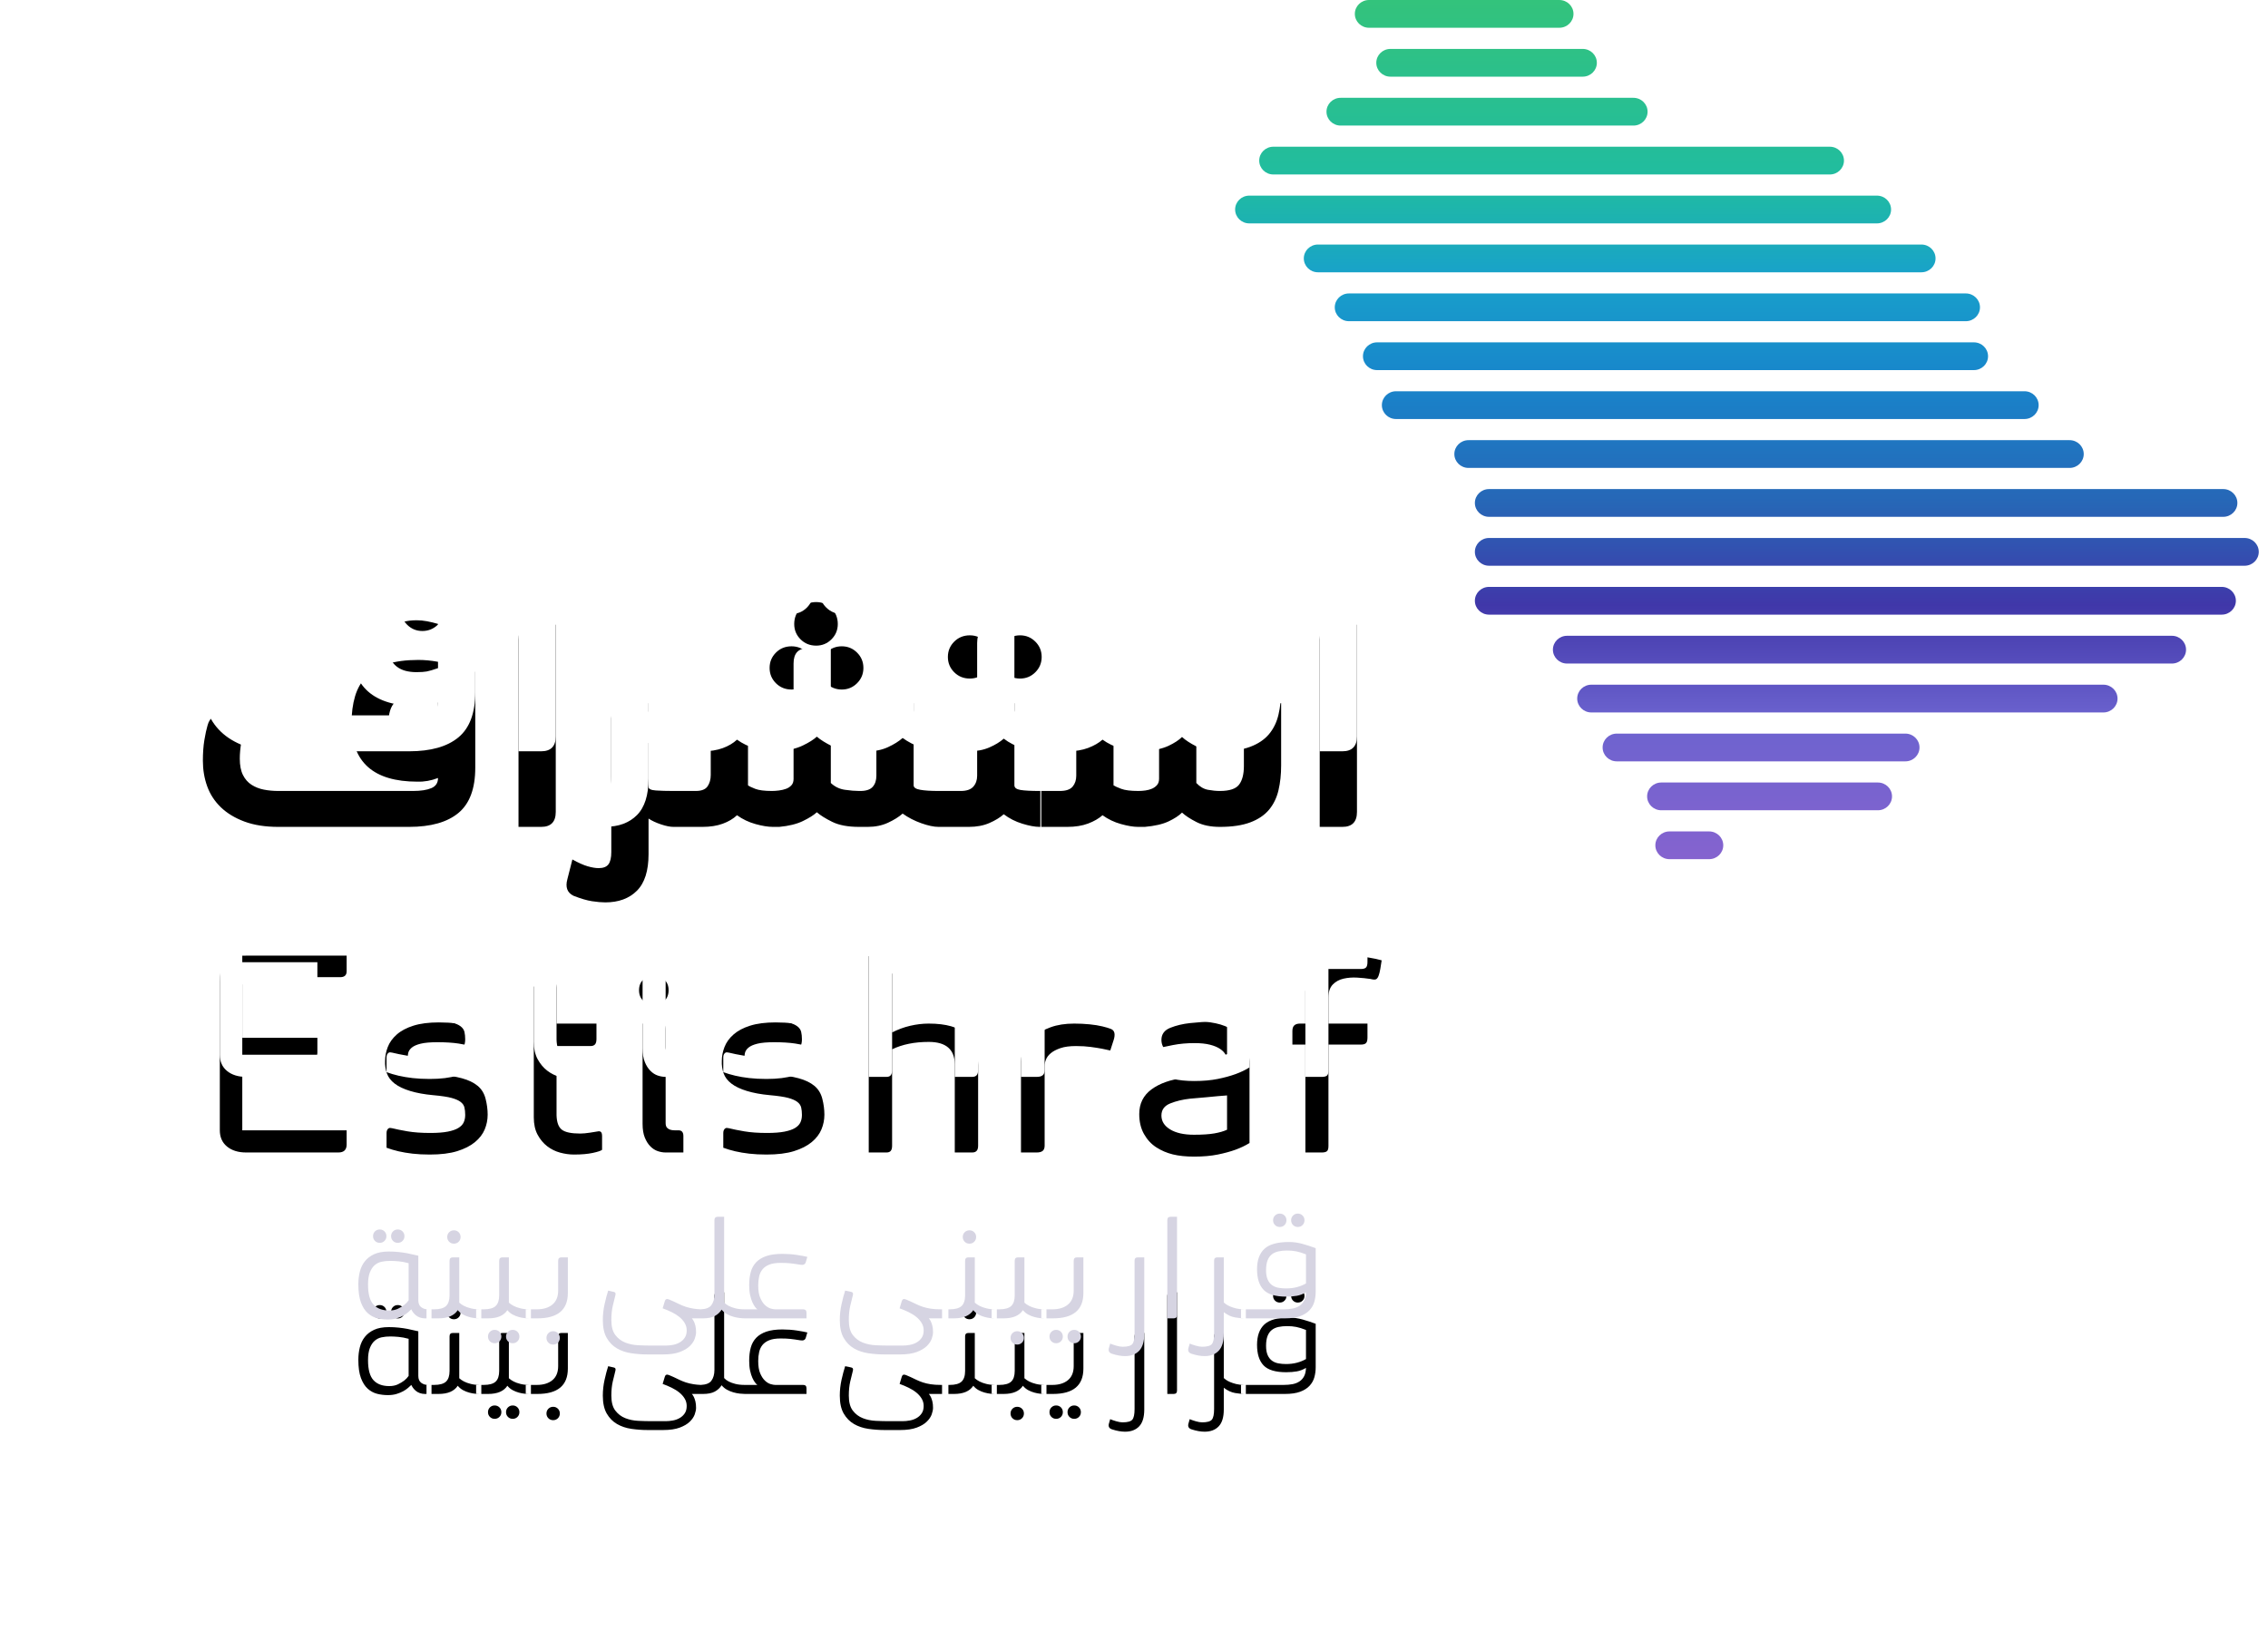 <?xml version="1.0" encoding="UTF-8"?>
<svg width="210px" height="151px" viewBox="0 0 210 151" version="1.1" xmlns="http://www.w3.org/2000/svg" xmlns:xlink="http://www.w3.org/1999/xlink">
    <!-- Generator: Sketch 52.1 (67048) - http://www.bohemiancoding.com/sketch -->
    <title>Group 2</title>
    <desc>Created with Sketch.</desc>
    <defs>
        <path d="M107.645,68.184 C107.645,69.108 107.193,69.57 106.29,69.57 L104.196,69.57 L104.196,52.232 C104.196,51.308 104.648,50.846 105.551,50.846 L107.645,50.846 L107.645,68.184 Z M94.957,69.57 C94.095,69.57 93.371,69.421 92.786,69.123 C92.201,68.826 91.755,68.533 91.447,68.246 C91.159,68.533 90.743,68.805 90.199,69.062 C89.655,69.319 88.921,69.488 87.998,69.57 L87.382,69.57 C86.95,69.57 86.422,69.483 85.796,69.308 C85.169,69.134 84.6,68.862 84.086,68.492 C83.737,68.8 83.291,69.057 82.747,69.262 C82.203,69.467 81.561,69.57 80.822,69.57 L78.328,69.57 L78.328,66.244 L80.145,66.244 C80.699,66.244 81.089,66.111 81.315,65.844 C81.541,65.577 81.654,65.238 81.654,64.828 L81.654,61.44 C81.654,60.496 82.095,60.023 82.978,60.023 L85.103,60.023 L85.103,65.721 C85.226,65.803 85.462,65.91 85.811,66.044 C86.16,66.177 86.694,66.244 87.412,66.244 C87.618,66.244 87.833,66.229 88.059,66.198 C88.285,66.167 88.49,66.111 88.675,66.029 C88.86,65.946 89.014,65.833 89.137,65.69 C89.26,65.546 89.322,65.351 89.322,65.105 L89.322,61.44 C89.322,60.496 89.773,60.023 90.677,60.023 L92.771,60.023 L92.771,65.505 C93.099,65.854 93.459,66.064 93.849,66.136 C94.239,66.208 94.608,66.244 94.957,66.244 C95.84,66.244 96.43,66.049 96.728,65.659 C97.026,65.269 97.175,64.694 97.175,63.934 L97.175,59.531 C97.175,58.586 97.626,58.114 98.53,58.114 L100.624,58.114 L100.624,63.873 C100.624,64.715 100.542,65.484 100.377,66.183 C100.213,66.881 99.92,67.481 99.5,67.984 C99.079,68.487 98.499,68.877 97.76,69.154 C97.021,69.431 96.086,69.57 94.957,69.57 Z M72.477,59.531 C72.477,58.586 72.928,58.114 73.832,58.114 L75.926,58.114 L75.926,65.721 C75.926,65.946 76.116,66.09 76.495,66.152 C76.875,66.213 77.465,66.244 78.266,66.244 L78.416,66.244 L78.416,69.57 L78.266,69.57 C77.835,69.57 77.301,69.472 76.665,69.277 C76.028,69.082 75.453,68.79 74.94,68.4 C74.591,68.708 74.145,68.98 73.601,69.216 C73.057,69.452 72.425,69.57 71.707,69.57 L69.028,69.57 L69.028,66.244 L70.968,66.244 C71.501,66.244 71.886,66.111 72.122,65.844 C72.359,65.577 72.477,65.238 72.477,64.828 L72.477,59.531 Z M69.767,53.834 C69.767,53.279 69.962,52.807 70.352,52.417 C70.742,52.027 71.224,51.832 71.799,51.832 C72.353,51.832 72.826,52.027 73.216,52.417 C73.606,52.807 73.801,53.279 73.801,53.834 C73.801,54.388 73.606,54.86 73.216,55.25 C72.826,55.64 72.353,55.835 71.799,55.835 C71.224,55.835 70.742,55.64 70.352,55.25 C69.962,54.86 69.767,54.388 69.767,53.834 Z M74.417,53.834 C74.417,53.279 74.617,52.807 75.017,52.417 C75.418,52.027 75.895,51.832 76.449,51.832 C77.004,51.832 77.476,52.027 77.866,52.417 C78.256,52.807 78.451,53.279 78.451,53.834 C78.451,54.388 78.256,54.86 77.866,55.25 C77.476,55.64 77.004,55.835 76.449,55.835 C75.895,55.835 75.418,55.64 75.017,55.25 C74.617,54.86 74.417,54.388 74.417,53.834 Z M55.539,50.785 C55.539,50.21 55.734,49.727 56.124,49.337 C56.514,48.947 56.997,48.752 57.572,48.752 C58.126,48.752 58.598,48.947 58.988,49.337 C59.378,49.727 59.573,50.21 59.573,50.785 C59.573,51.339 59.378,51.811 58.988,52.201 C58.598,52.591 58.126,52.786 57.572,52.786 C56.997,52.786 56.514,52.591 56.124,52.201 C55.734,51.811 55.539,51.339 55.539,50.785 Z M53.26,54.85 C53.26,54.295 53.455,53.823 53.845,53.433 C54.235,53.043 54.718,52.848 55.293,52.848 C55.847,52.848 56.319,53.043 56.709,53.433 C57.099,53.823 57.294,54.295 57.294,54.85 C57.294,55.404 57.099,55.876 56.709,56.266 C56.319,56.656 55.847,56.851 55.293,56.851 C54.718,56.851 54.235,56.656 53.845,56.266 C53.455,55.876 53.26,55.404 53.26,54.85 Z M57.91,54.85 C57.91,54.295 58.111,53.823 58.511,53.433 C58.911,53.043 59.389,52.848 59.943,52.848 C60.497,52.848 60.969,53.043 61.359,53.433 C61.75,53.823 61.945,54.295 61.945,54.85 C61.945,55.404 61.75,55.876 61.359,56.266 C60.969,56.656 60.497,56.851 59.943,56.851 C59.389,56.851 58.911,56.656 58.511,56.266 C58.111,55.876 57.91,55.404 57.91,54.85 Z M61.544,69.57 C60.518,69.57 59.691,69.416 59.065,69.108 C58.439,68.8 57.962,68.502 57.633,68.215 C57.346,68.482 56.915,68.754 56.34,69.031 C55.765,69.308 55.036,69.488 54.153,69.57 L53.568,69.57 C53.117,69.57 52.578,69.483 51.951,69.308 C51.325,69.134 50.756,68.862 50.242,68.492 C49.893,68.821 49.452,69.082 48.918,69.277 C48.384,69.472 47.758,69.57 47.04,69.57 L44.576,69.57 L44.576,66.244 L46.424,66.244 C46.957,66.244 47.322,66.1 47.517,65.813 C47.712,65.526 47.809,65.177 47.809,64.766 L47.809,61.44 C47.809,60.496 48.261,60.023 49.164,60.023 L51.259,60.023 L51.259,65.721 C51.361,65.803 51.582,65.91 51.921,66.044 C52.259,66.177 52.778,66.244 53.476,66.244 C53.681,66.244 53.902,66.229 54.138,66.198 C54.374,66.167 54.59,66.116 54.785,66.044 C54.98,65.972 55.144,65.864 55.277,65.721 C55.411,65.577 55.478,65.382 55.478,65.135 L55.478,61.44 C55.478,60.496 55.919,60.023 56.802,60.023 L58.927,60.023 L58.927,65.505 C59.296,65.854 59.732,66.064 60.235,66.136 C60.738,66.208 61.175,66.244 61.544,66.244 L61.667,66.244 C62.201,66.244 62.581,66.116 62.807,65.859 C63.033,65.603 63.146,65.259 63.146,64.828 L63.146,59.531 C63.146,58.586 63.597,58.114 64.501,58.114 L66.595,58.114 L66.595,65.721 C66.595,65.926 66.8,66.064 67.211,66.136 C67.621,66.208 68.186,66.244 68.904,66.244 L69.028,66.244 L69.028,69.57 L68.904,69.57 C68.473,69.57 67.939,69.457 67.303,69.231 C66.667,69.005 66.092,68.708 65.578,68.338 C65.229,68.646 64.778,68.928 64.223,69.185 C63.669,69.442 63.043,69.57 62.345,69.57 L61.544,69.57 Z M38.602,59.531 C38.602,58.586 39.053,58.114 39.957,58.114 L42.051,58.114 L42.051,65.875 C42.051,66.059 42.277,66.167 42.728,66.198 C43.18,66.229 43.724,66.244 44.36,66.244 L44.576,66.244 L44.576,69.57 L44.36,69.57 C44.052,69.57 43.667,69.493 43.206,69.339 C42.744,69.185 42.359,69.005 42.051,68.8 L42.051,72.095 C42.051,73.635 41.691,74.764 40.973,75.483 C40.254,76.201 39.279,76.561 38.047,76.561 C37.698,76.561 37.288,76.525 36.815,76.453 C36.343,76.381 35.768,76.212 35.091,75.945 C34.516,75.657 34.331,75.144 34.537,74.405 L34.999,72.588 C35.553,72.896 36.025,73.106 36.415,73.219 C36.805,73.332 37.144,73.389 37.431,73.389 C37.863,73.389 38.165,73.271 38.34,73.034 C38.514,72.798 38.602,72.424 38.602,71.91 L38.602,59.531 Z M33.459,68.184 C33.459,69.108 33.007,69.57 32.104,69.57 L30.01,69.57 L30.01,52.232 C30.01,51.308 30.461,50.846 31.365,50.846 L33.459,50.846 L33.459,68.184 Z M22.557,65.043 C21.921,65.289 21.284,65.402 20.648,65.382 C16.583,65.382 14.55,63.575 14.55,59.962 C14.55,59.038 14.658,58.212 14.874,57.483 C15.089,56.754 15.443,56.138 15.936,55.635 C16.429,55.132 17.065,54.752 17.845,54.496 C18.626,54.239 19.591,54.111 20.74,54.111 C21.315,54.111 21.916,54.167 22.542,54.28 C23.168,54.393 23.758,54.526 24.313,54.68 C24.867,54.834 25.431,55.014 26.006,55.219 L26.006,64.088 C26.006,66.018 25.488,67.414 24.451,68.277 C23.414,69.139 21.89,69.57 19.878,69.57 L7.775,69.57 C6.564,69.57 5.517,69.406 4.634,69.077 C3.751,68.749 3.023,68.307 2.448,67.753 C1.873,67.199 1.452,66.552 1.185,65.813 C0.918,65.074 0.785,64.283 0.785,63.442 C0.785,62.723 0.831,62.087 0.923,61.532 C1.016,60.978 1.113,60.526 1.216,60.177 C1.319,59.787 1.493,59.531 1.739,59.408 C1.986,59.284 2.304,59.274 2.694,59.377 L4.696,60.023 C4.552,60.619 4.434,61.189 4.342,61.733 C4.249,62.277 4.203,62.785 4.203,63.257 C4.203,63.873 4.301,64.376 4.496,64.766 C4.691,65.156 4.958,65.459 5.296,65.674 C5.635,65.89 6.015,66.039 6.436,66.121 C6.857,66.203 7.303,66.244 7.775,66.244 L20.248,66.244 C20.966,66.244 21.531,66.157 21.941,65.982 C22.352,65.808 22.557,65.495 22.557,65.043 Z M20.555,62.241 C20.966,62.241 21.284,62.22 21.51,62.179 C21.736,62.138 22.085,62.035 22.557,61.871 L22.557,57.775 C22.208,57.673 21.869,57.591 21.541,57.529 C21.212,57.467 20.894,57.437 20.586,57.437 C19.621,57.437 18.944,57.637 18.554,58.037 C18.164,58.437 17.969,59.079 17.969,59.962 C17.969,60.372 18.035,60.721 18.169,61.009 C18.302,61.296 18.487,61.532 18.723,61.717 C18.959,61.902 19.231,62.035 19.539,62.118 C19.847,62.2 20.186,62.241 20.555,62.241 Z M19.108,49.399 C19.108,48.845 19.303,48.372 19.693,47.982 C20.083,47.592 20.555,47.397 21.11,47.397 C21.664,47.397 22.141,47.592 22.542,47.982 C22.942,48.372 23.142,48.845 23.142,49.399 C23.142,49.974 22.942,50.456 22.542,50.846 C22.141,51.236 21.664,51.431 21.11,51.431 C20.555,51.431 20.083,51.236 19.693,50.846 C19.303,50.456 19.108,49.974 19.108,49.399 Z" id="path-1"></path>
        <filter x="-31.3%" y="-90.9%" width="162.7%" height="329.7%" filterUnits="objectBoundingBox" id="filter-2">
            <feOffset dx="0" dy="7" in="SourceAlpha" result="shadowOffsetOuter1"></feOffset>
            <feGaussianBlur stdDeviation="10" in="shadowOffsetOuter1" result="shadowBlurOuter1"></feGaussianBlur>
            <feColorMatrix values="0 0 0 0 0   0 0 0 0 0   0 0 0 0 0  0 0 0 0.298 0" type="matrix" in="shadowBlurOuter1"></feColorMatrix>
        </filter>
        <path d="M99.878,112.999 C99.878,112.824 99.937,112.677 100.056,112.558 C100.174,112.44 100.321,112.38 100.497,112.38 C100.672,112.38 100.819,112.44 100.938,112.558 C101.056,112.677 101.115,112.824 101.115,112.999 C101.115,113.174 101.056,113.321 100.938,113.44 C100.819,113.559 100.672,113.618 100.497,113.618 C100.321,113.618 100.174,113.559 100.056,113.44 C99.937,113.321 99.878,113.174 99.878,112.999 Z M101.549,112.999 C101.549,112.824 101.608,112.677 101.727,112.558 C101.845,112.44 101.992,112.38 102.167,112.38 C102.343,112.38 102.49,112.44 102.608,112.558 C102.727,112.677 102.786,112.824 102.786,112.999 C102.786,113.174 102.727,113.321 102.608,113.44 C102.49,113.559 102.343,113.618 102.167,113.618 C101.992,113.618 101.845,113.559 101.727,113.44 C101.608,113.321 101.549,113.174 101.549,112.999 Z M102.925,119.667 C102.647,119.832 102.363,119.94 102.075,119.992 C101.786,120.043 101.456,120.069 101.085,120.069 C100.094,120.069 99.398,119.857 98.996,119.435 C98.594,119.012 98.393,118.378 98.393,117.532 C98.393,116.696 98.62,116.067 99.073,115.644 C99.527,115.222 100.29,115.01 101.363,115.01 C101.776,115.01 102.193,115.07 102.616,115.188 C103.039,115.307 103.441,115.438 103.823,115.583 L103.823,119.605 C103.823,119.935 103.781,120.247 103.699,120.541 C103.616,120.835 103.467,121.098 103.25,121.33 C103.034,121.562 102.742,121.745 102.376,121.879 C102.01,122.013 101.543,122.08 100.976,122.08 L96.908,122.08 L96.908,121.245 L100.853,121.245 C101.152,121.245 101.425,121.221 101.672,121.175 C101.92,121.129 102.137,121.044 102.322,120.92 C102.508,120.796 102.652,120.634 102.755,120.432 C102.858,120.231 102.915,119.976 102.925,119.667 Z M101.069,119.311 C101.44,119.311 101.781,119.27 102.09,119.187 C102.4,119.105 102.678,118.991 102.925,118.847 L102.925,116.155 C102.585,116.021 102.286,115.928 102.028,115.877 C101.77,115.825 101.487,115.799 101.177,115.799 C100.889,115.799 100.623,115.825 100.381,115.877 C100.138,115.928 99.932,116.021 99.762,116.155 C99.592,116.289 99.46,116.475 99.367,116.712 C99.275,116.949 99.228,117.253 99.228,117.625 C99.228,117.975 99.277,118.261 99.375,118.483 C99.473,118.705 99.607,118.878 99.777,119.001 C99.948,119.125 100.146,119.208 100.373,119.249 C100.6,119.29 100.832,119.311 101.069,119.311 Z M94.417,116.727 C94.417,116.531 94.52,116.433 94.726,116.433 L95.314,116.433 L95.314,120.61 C95.345,120.641 95.41,120.693 95.508,120.765 C95.606,120.837 95.732,120.907 95.887,120.974 C96.041,121.041 96.23,121.103 96.451,121.16 C96.673,121.216 96.928,121.245 97.217,121.245 L97.356,121.245 L97.356,122.08 L97.217,122.08 C97,122.08 96.717,122.052 96.366,121.995 C96.016,121.938 95.665,121.776 95.314,121.508 L95.314,123.519 C95.314,124.23 95.157,124.751 94.842,125.081 C94.528,125.411 94.092,125.576 93.535,125.576 C93.174,125.576 92.772,125.504 92.329,125.36 C92.071,125.277 91.973,125.107 92.035,124.849 L92.158,124.416 C92.303,124.478 92.488,124.542 92.715,124.609 C92.942,124.676 93.138,124.71 93.303,124.71 C93.767,124.71 94.069,124.627 94.208,124.462 C94.347,124.297 94.417,123.967 94.417,123.472 L94.417,116.727 Z M90.983,121.771 C90.983,121.977 90.88,122.08 90.673,122.08 L90.085,122.08 L90.085,112.984 C90.085,112.777 90.189,112.674 90.395,112.674 L90.983,112.674 L90.983,121.771 Z M87.053,116.727 C87.053,116.531 87.156,116.433 87.363,116.433 L87.951,116.433 L87.951,123.519 C87.951,124.23 87.793,124.751 87.479,125.081 C87.164,125.411 86.728,125.576 86.171,125.576 C85.811,125.576 85.408,125.504 84.965,125.36 C84.707,125.277 84.609,125.107 84.671,124.849 L84.795,124.416 C84.939,124.478 85.125,124.542 85.352,124.609 C85.578,124.676 85.774,124.71 85.939,124.71 C86.404,124.71 86.705,124.627 86.844,124.462 C86.984,124.297 87.053,123.967 87.053,123.472 L87.053,116.727 Z M79.174,123.766 C79.174,123.591 79.233,123.444 79.352,123.325 C79.47,123.207 79.617,123.147 79.793,123.147 C79.968,123.147 80.115,123.207 80.234,123.325 C80.352,123.444 80.411,123.591 80.411,123.766 C80.411,123.942 80.352,124.089 80.234,124.207 C80.115,124.326 79.968,124.385 79.793,124.385 C79.617,124.385 79.47,124.326 79.352,124.207 C79.233,124.089 79.174,123.942 79.174,123.766 Z M80.845,123.766 C80.845,123.591 80.904,123.444 81.023,123.325 C81.141,123.207 81.288,123.147 81.463,123.147 C81.639,123.147 81.786,123.207 81.904,123.325 C82.023,123.444 82.082,123.591 82.082,123.766 C82.082,123.942 82.023,124.089 81.904,124.207 C81.786,124.326 81.639,124.385 81.463,124.385 C81.288,124.385 81.141,124.326 81.023,124.207 C80.904,124.089 80.845,123.942 80.845,123.766 Z M81.417,116.743 C81.417,116.537 81.52,116.433 81.726,116.433 L82.314,116.433 L82.314,119.729 C82.314,121.296 81.376,122.08 79.499,122.08 L78.416,122.08 L78.416,121.245 L79.437,121.245 C80.045,121.245 80.527,121.098 80.883,120.804 C81.239,120.51 81.417,120.074 81.417,119.497 L81.417,116.743 Z M75.956,116.743 C75.956,116.537 76.059,116.433 76.266,116.433 L76.853,116.433 L76.853,120.626 C76.977,120.739 77.124,120.84 77.294,120.927 C77.464,121.015 77.673,121.09 77.921,121.152 C78.168,121.214 78.436,121.245 78.725,121.245 L78.895,121.245 L78.895,122.08 L78.725,122.08 C78.601,122.08 78.46,122.072 78.3,122.057 C78.14,122.041 77.965,122.008 77.774,121.956 C77.583,121.905 77.395,121.83 77.209,121.732 C77.024,121.634 76.859,121.497 76.714,121.322 C76.384,121.827 75.791,122.08 74.935,122.08 L73.821,122.08 L73.821,121.245 L74.517,121.245 C75.043,121.245 75.415,121.141 75.631,120.935 C75.848,120.729 75.956,120.399 75.956,119.945 L75.956,116.743 Z M75.569,123.89 C75.569,123.715 75.629,123.568 75.747,123.449 C75.866,123.331 76.013,123.271 76.188,123.271 C76.363,123.271 76.51,123.331 76.629,123.449 C76.748,123.568 76.807,123.715 76.807,123.89 C76.807,124.065 76.748,124.212 76.629,124.331 C76.51,124.449 76.363,124.509 76.188,124.509 C76.013,124.509 75.866,124.449 75.747,124.331 C75.629,124.212 75.569,124.065 75.569,123.89 Z M71.362,116.743 C71.362,116.537 71.465,116.433 71.671,116.433 L72.259,116.433 L72.259,120.626 C72.383,120.739 72.53,120.84 72.7,120.927 C72.87,121.015 73.079,121.09 73.326,121.152 C73.574,121.214 73.842,121.245 74.131,121.245 L74.301,121.245 L74.301,122.08 L74.131,122.08 C74.007,122.08 73.865,122.072 73.705,122.057 C73.545,122.041 73.37,122.008 73.179,121.956 C72.988,121.905 72.8,121.83 72.615,121.732 C72.429,121.634 72.264,121.497 72.12,121.322 C71.79,121.827 71.197,122.08 70.341,122.08 L69.227,122.08 L69.227,121.245 L69.923,121.245 C70.449,121.245 70.82,121.141 71.037,120.935 C71.253,120.729 71.362,120.399 71.362,119.945 L71.362,116.743 Z M71.145,114.546 C71.145,114.371 71.204,114.224 71.323,114.105 C71.441,113.987 71.588,113.927 71.764,113.927 C71.939,113.927 72.086,113.987 72.205,114.105 C72.323,114.224 72.383,114.371 72.383,114.546 C72.383,114.721 72.323,114.868 72.205,114.987 C72.086,115.106 71.939,115.165 71.764,115.165 C71.588,115.165 71.441,115.106 71.323,114.987 C71.204,114.868 71.145,114.721 71.145,114.546 Z M65.576,124.602 C65.782,124.602 66.001,124.581 66.233,124.54 C66.465,124.498 66.677,124.424 66.867,124.315 C67.058,124.207 67.216,124.063 67.339,123.882 C67.463,123.702 67.525,123.472 67.525,123.194 C67.525,122.946 67.463,122.719 67.339,122.513 C67.216,122.307 67.053,122.121 66.852,121.956 C66.651,121.791 66.414,121.642 66.14,121.508 C65.867,121.374 65.586,121.255 65.297,121.152 C65.369,120.925 65.437,120.703 65.498,120.487 C65.55,120.301 65.679,120.249 65.885,120.332 L66.318,120.518 C66.494,120.6 66.672,120.685 66.852,120.773 C67.032,120.86 67.231,120.94 67.448,121.013 C67.664,121.085 67.907,121.141 68.175,121.183 C68.443,121.224 68.757,121.245 69.118,121.245 L69.815,121.245 L69.815,122.08 L68.005,122.08 C68.077,122.163 68.139,122.258 68.19,122.366 C68.242,122.474 68.288,122.609 68.329,122.768 C68.371,122.928 68.391,123.127 68.391,123.364 C68.391,123.539 68.35,123.743 68.268,123.975 C68.185,124.207 68.033,124.431 67.811,124.648 C67.589,124.865 67.28,125.048 66.883,125.197 C66.486,125.347 65.973,125.422 65.344,125.422 L63.905,125.422 C63.4,125.422 62.899,125.385 62.404,125.313 C61.909,125.241 61.466,125.092 61.074,124.865 C60.682,124.638 60.365,124.315 60.123,123.898 C59.88,123.48 59.759,122.926 59.759,122.235 C59.759,121.74 59.813,121.25 59.921,120.765 C60.03,120.28 60.141,119.863 60.254,119.512 C60.491,119.553 60.687,119.594 60.842,119.636 C60.976,119.667 61.017,119.77 60.966,119.945 C60.893,120.224 60.814,120.551 60.726,120.927 C60.638,121.304 60.594,121.74 60.594,122.235 C60.594,122.843 60.718,123.307 60.966,123.627 C61.213,123.947 61.52,124.179 61.886,124.323 C62.252,124.468 62.652,124.55 63.085,124.571 C63.518,124.591 63.92,124.602 64.292,124.602 L65.576,124.602 Z M48.151,112.984 C48.151,112.777 48.26,112.674 48.476,112.674 L49.049,112.674 L49.049,120.61 C49.162,120.734 49.304,120.84 49.474,120.927 C49.644,121.015 49.85,121.09 50.093,121.152 C50.335,121.214 50.627,121.245 50.967,121.245 L52.127,121.245 C52.065,121.203 51.993,121.129 51.911,121.02 C51.828,120.912 51.746,120.768 51.663,120.587 C51.581,120.407 51.511,120.185 51.454,119.922 C51.397,119.659 51.369,119.352 51.369,119.001 C51.369,118.548 51.418,118.143 51.516,117.787 C51.614,117.431 51.782,117.13 52.019,116.882 C52.256,116.635 52.571,116.444 52.963,116.31 C53.354,116.176 53.849,116.109 54.448,116.109 C54.912,116.109 55.36,116.142 55.794,116.209 C56.227,116.276 56.546,116.335 56.753,116.387 C56.711,116.531 56.665,116.691 56.613,116.867 C56.552,117.083 56.381,117.166 56.103,117.114 C55.721,117.052 55.412,117.008 55.175,116.983 C54.938,116.957 54.638,116.944 54.277,116.944 C53.844,116.944 53.494,116.998 53.226,117.106 C52.957,117.215 52.749,117.362 52.599,117.547 C52.449,117.733 52.346,117.955 52.29,118.213 C52.233,118.47 52.205,118.744 52.205,119.032 C52.205,119.507 52.266,119.888 52.39,120.177 C52.514,120.466 52.661,120.69 52.831,120.85 C53.001,121.01 53.174,121.116 53.349,121.167 C53.525,121.219 53.669,121.245 53.782,121.245 L56.366,121.245 C56.572,121.245 56.675,121.348 56.675,121.554 L56.675,122.08 L50.967,122.08 C50.843,122.08 50.686,122.07 50.495,122.049 C50.304,122.028 50.108,121.99 49.907,121.933 C49.706,121.876 49.51,121.796 49.319,121.693 C49.129,121.59 48.961,121.451 48.817,121.276 C48.662,121.523 48.45,121.719 48.182,121.863 C47.914,122.008 47.553,122.08 47.099,122.08 L46.063,122.08 C46.135,122.163 46.197,122.258 46.249,122.366 C46.3,122.474 46.347,122.609 46.388,122.768 C46.429,122.928 46.45,123.127 46.45,123.364 C46.45,123.539 46.408,123.743 46.326,123.975 C46.243,124.207 46.091,124.431 45.87,124.648 C45.648,124.865 45.338,125.048 44.941,125.197 C44.544,125.347 44.031,125.422 43.402,125.422 L41.963,125.422 C41.458,125.422 40.958,125.385 40.463,125.313 C39.968,125.241 39.524,125.092 39.132,124.865 C38.74,124.638 38.423,124.315 38.181,123.898 C37.939,123.48 37.817,122.926 37.817,122.235 C37.817,121.74 37.872,121.25 37.98,120.765 C38.088,120.28 38.199,119.863 38.312,119.512 C38.519,119.553 38.699,119.594 38.854,119.636 C38.988,119.667 39.029,119.77 38.978,119.945 C38.905,120.224 38.826,120.551 38.738,120.927 C38.65,121.304 38.606,121.74 38.606,122.235 C38.606,122.843 38.73,123.307 38.978,123.627 C39.225,123.947 39.532,124.179 39.898,124.323 C40.264,124.468 40.664,124.55 41.097,124.571 C41.53,124.591 41.932,124.602 42.304,124.602 L43.634,124.602 C43.84,124.602 44.06,124.581 44.292,124.54 C44.524,124.498 44.735,124.424 44.926,124.315 C45.117,124.207 45.274,124.063 45.398,123.882 C45.521,123.702 45.583,123.472 45.583,123.194 C45.583,122.946 45.521,122.719 45.398,122.513 C45.274,122.307 45.112,122.121 44.91,121.956 C44.709,121.791 44.472,121.642 44.199,121.508 C43.925,121.374 43.644,121.255 43.356,121.152 C43.428,120.925 43.495,120.703 43.557,120.487 C43.608,120.301 43.737,120.249 43.944,120.332 L44.377,120.518 C44.552,120.6 44.73,120.685 44.91,120.773 C45.091,120.86 45.289,120.94 45.506,121.013 C45.723,121.085 45.965,121.141 46.233,121.183 C46.429,121.214 46.646,121.234 46.883,121.245 C47.357,121.224 47.682,121.1 47.857,120.873 C48.053,120.616 48.151,120.275 48.151,119.852 L48.151,112.984 Z M33.682,116.743 C33.682,116.537 33.785,116.433 33.991,116.433 L34.579,116.433 L34.579,119.729 C34.579,121.296 33.641,122.08 31.763,122.08 L30.681,122.08 L30.681,121.245 L31.702,121.245 C32.31,121.245 32.792,121.098 33.148,120.804 C33.504,120.51 33.682,120.074 33.682,119.497 L33.682,116.743 Z M32.599,123.89 C32.599,123.715 32.658,123.568 32.777,123.449 C32.895,123.331 33.042,123.271 33.218,123.271 C33.393,123.271 33.54,123.331 33.659,123.449 C33.777,123.568 33.836,123.715 33.836,123.89 C33.836,124.065 33.777,124.212 33.659,124.331 C33.54,124.449 33.393,124.509 33.218,124.509 C33.042,124.509 32.895,124.449 32.777,124.331 C32.658,124.212 32.599,124.065 32.599,123.89 Z M28.221,116.743 C28.221,116.537 28.324,116.433 28.53,116.433 L29.118,116.433 L29.118,120.626 C29.242,120.739 29.389,120.84 29.559,120.927 C29.729,121.015 29.938,121.09 30.186,121.152 C30.433,121.214 30.701,121.245 30.99,121.245 L31.16,121.245 L31.16,122.08 L30.99,122.08 C30.866,122.08 30.724,122.072 30.565,122.057 C30.405,122.041 30.229,122.008 30.039,121.956 C29.848,121.905 29.66,121.83 29.474,121.732 C29.288,121.634 29.123,121.497 28.979,121.322 C28.649,121.827 28.056,122.08 27.2,122.08 L26.086,122.08 L26.086,121.245 L26.782,121.245 C27.308,121.245 27.679,121.141 27.896,120.935 C28.113,120.729 28.221,120.399 28.221,119.945 L28.221,116.743 Z M27.184,123.766 C27.184,123.591 27.244,123.444 27.362,123.325 C27.481,123.207 27.628,123.147 27.803,123.147 C27.978,123.147 28.125,123.207 28.244,123.325 C28.363,123.444 28.422,123.591 28.422,123.766 C28.422,123.942 28.363,124.089 28.244,124.207 C28.125,124.326 27.978,124.385 27.803,124.385 C27.628,124.385 27.481,124.326 27.362,124.207 C27.244,124.089 27.184,123.942 27.184,123.766 Z M28.855,123.766 C28.855,123.591 28.914,123.444 29.033,123.325 C29.152,123.207 29.299,123.147 29.474,123.147 C29.649,123.147 29.796,123.207 29.915,123.325 C30.033,123.444 30.093,123.591 30.093,123.766 C30.093,123.942 30.033,124.089 29.915,124.207 C29.796,124.326 29.649,124.385 29.474,124.385 C29.299,124.385 29.152,124.326 29.033,124.207 C28.914,124.089 28.855,123.942 28.855,123.766 Z M23.626,116.743 C23.626,116.537 23.729,116.433 23.936,116.433 L24.524,116.433 L24.524,120.626 C24.647,120.739 24.794,120.84 24.964,120.927 C25.135,121.015 25.343,121.09 25.591,121.152 C25.838,121.214 26.107,121.245 26.395,121.245 L26.566,121.245 L26.566,122.08 L26.395,122.08 C26.272,122.08 26.13,122.072 25.97,122.057 C25.81,122.041 25.635,122.008 25.444,121.956 C25.253,121.905 25.065,121.83 24.879,121.732 C24.694,121.634 24.529,121.497 24.384,121.322 C24.054,121.827 23.461,122.08 22.605,122.08 L21.491,122.08 L21.491,121.245 L22.188,121.245 C22.714,121.245 23.085,121.141 23.301,120.935 C23.518,120.729 23.626,120.399 23.626,119.945 L23.626,116.743 Z M23.41,114.546 C23.41,114.371 23.469,114.224 23.588,114.105 C23.706,113.987 23.853,113.927 24.028,113.927 C24.204,113.927 24.351,113.987 24.469,114.105 C24.588,114.224 24.647,114.371 24.647,114.546 C24.647,114.721 24.588,114.868 24.469,114.987 C24.351,115.106 24.204,115.165 24.028,115.165 C23.853,115.165 23.706,115.106 23.588,114.987 C23.469,114.868 23.41,114.721 23.41,114.546 Z M16.541,114.469 C16.541,114.293 16.6,114.146 16.719,114.028 C16.838,113.909 16.984,113.85 17.16,113.85 C17.335,113.85 17.482,113.909 17.601,114.028 C17.719,114.146 17.779,114.293 17.779,114.469 C17.779,114.644 17.719,114.791 17.601,114.91 C17.482,115.028 17.335,115.088 17.16,115.088 C16.984,115.088 16.838,115.028 16.719,114.91 C16.6,114.791 16.541,114.644 16.541,114.469 Z M18.212,114.469 C18.212,114.293 18.271,114.146 18.39,114.028 C18.508,113.909 18.655,113.85 18.831,113.85 C19.006,113.85 19.153,113.909 19.271,114.028 C19.39,114.146 19.449,114.293 19.449,114.469 C19.449,114.644 19.39,114.791 19.271,114.91 C19.153,115.028 19.006,115.088 18.831,115.088 C18.655,115.088 18.508,115.028 18.39,114.91 C18.271,114.791 18.212,114.644 18.212,114.469 Z M21.955,121.245 L21.955,122.08 L21.321,122.08 C21.177,122.08 21.03,122.054 20.88,122.003 C20.731,121.951 20.602,121.879 20.494,121.786 C20.385,121.693 20.298,121.598 20.231,121.5 C20.164,121.402 20.115,121.317 20.084,121.245 C20.011,121.317 19.913,121.407 19.79,121.515 C19.666,121.624 19.516,121.727 19.341,121.825 C19.166,121.923 18.959,122.008 18.722,122.08 C18.485,122.152 18.217,122.188 17.918,122.188 C17.567,122.188 17.232,122.147 16.912,122.065 C16.593,121.982 16.304,121.825 16.046,121.593 C15.788,121.361 15.579,121.031 15.419,120.603 C15.26,120.175 15.18,119.615 15.18,118.924 C15.18,118.512 15.226,118.122 15.319,117.756 C15.412,117.39 15.566,117.07 15.783,116.797 C16,116.524 16.286,116.305 16.642,116.14 C16.997,115.975 17.454,115.892 18.011,115.892 C18.32,115.892 18.619,115.907 18.908,115.938 C19.197,115.969 19.465,116.008 19.712,116.054 C19.96,116.101 20.3,116.176 20.733,116.279 L20.733,120.409 C20.733,120.698 20.821,120.909 20.996,121.044 C21.172,121.178 21.378,121.245 21.615,121.245 L21.955,121.245 Z M19.836,116.975 C19.506,116.882 19.194,116.823 18.9,116.797 C18.606,116.771 18.356,116.758 18.15,116.758 C17.851,116.758 17.58,116.784 17.338,116.836 C17.095,116.887 16.881,116.993 16.696,117.153 C16.51,117.313 16.361,117.537 16.247,117.826 C16.134,118.115 16.077,118.491 16.077,118.955 C16.077,119.821 16.244,120.438 16.58,120.804 C16.915,121.17 17.402,121.353 18.042,121.353 C18.351,121.353 18.619,121.299 18.846,121.19 C19.073,121.082 19.266,120.966 19.426,120.842 C19.586,120.719 19.723,120.574 19.836,120.409 L19.836,116.975 Z" id="path-3"></path>
        <filter x="-37.8%" y="-200.8%" width="175.6%" height="607.7%" filterUnits="objectBoundingBox" id="filter-4">
            <feOffset dx="0" dy="7" in="SourceAlpha" result="shadowOffsetOuter1"></feOffset>
            <feGaussianBlur stdDeviation="10" in="shadowOffsetOuter1" result="shadowBlurOuter1"></feGaussianBlur>
            <feColorMatrix values="0 0 0 0 0   0 0 0 0 0   0 0 0 0 0  0 0 0 0.298 0" type="matrix" in="shadowBlurOuter1"></feColorMatrix>
        </filter>
        <path d="M4.434,83.487 L4.434,89.099 L11.387,89.099 L11.387,90.468 C11.387,90.924 11.159,91.152 10.703,91.152 L4.434,91.152 L4.434,97.667 L14.097,97.667 L14.097,98.981 C14.097,99.474 13.842,99.72 13.331,99.72 L4.79,99.72 C4.06,99.72 3.471,99.538 3.024,99.173 C2.577,98.808 2.354,98.306 2.354,97.667 L2.354,83.898 C2.354,83.259 2.44,82.776 2.614,82.447 C2.787,82.119 3.011,81.881 3.284,81.735 C3.558,81.589 3.855,81.512 4.174,81.503 C4.493,81.494 4.79,81.489 5.064,81.489 L14.097,81.489 L14.097,82.94 C14.097,83.305 13.896,83.487 13.495,83.487 L4.434,83.487 Z M26.388,89.455 C26.351,89.619 26.278,89.756 26.169,89.865 C26.059,89.975 25.886,89.984 25.649,89.893 C25.393,89.802 24.996,89.715 24.458,89.633 C23.92,89.551 23.267,89.51 22.501,89.51 C21.844,89.51 21.328,89.555 20.954,89.646 C20.58,89.738 20.302,89.861 20.119,90.016 C19.937,90.171 19.827,90.345 19.791,90.536 C19.754,90.728 19.736,90.915 19.736,91.097 C19.736,91.627 19.964,91.973 20.42,92.137 C20.877,92.302 21.565,92.42 22.487,92.493 C23.409,92.566 24.171,92.685 24.773,92.849 C25.375,93.013 25.859,93.246 26.224,93.547 C26.589,93.848 26.835,94.25 26.963,94.752 C27.09,95.254 27.154,95.742 27.154,96.216 C27.154,96.691 27.063,97.147 26.881,97.585 C26.698,98.023 26.397,98.415 25.977,98.762 C25.557,99.109 25.01,99.387 24.335,99.597 C23.66,99.807 22.811,99.912 21.789,99.912 C21.205,99.912 20.676,99.884 20.201,99.83 C19.727,99.775 19.293,99.702 18.901,99.611 C18.509,99.519 18.139,99.41 17.792,99.282 L17.792,97.913 C17.792,97.804 17.811,97.713 17.847,97.64 C17.884,97.567 17.934,97.512 17.998,97.475 C18.062,97.439 18.167,97.439 18.313,97.475 C18.678,97.567 19.152,97.662 19.736,97.763 C20.32,97.863 21.023,97.913 21.844,97.913 C22.501,97.913 23.039,97.872 23.459,97.79 C23.879,97.708 24.207,97.594 24.444,97.448 C24.682,97.302 24.846,97.129 24.937,96.928 C25.028,96.727 25.074,96.499 25.074,96.244 C25.074,95.988 25.051,95.76 25.005,95.559 C24.96,95.358 24.841,95.185 24.65,95.039 C24.458,94.893 24.18,94.77 23.815,94.67 C23.45,94.569 22.87,94.482 22.076,94.41 C21.283,94.337 20.585,94.209 19.982,94.026 C19.38,93.844 18.901,93.616 18.545,93.342 C18.189,93.068 17.948,92.749 17.82,92.384 C17.692,92.019 17.637,91.636 17.656,91.234 C17.656,90.814 17.738,90.39 17.902,89.961 C18.066,89.532 18.344,89.145 18.737,88.798 C19.129,88.451 19.645,88.177 20.283,87.977 C20.922,87.776 21.707,87.676 22.638,87.676 C23.24,87.676 23.783,87.708 24.266,87.771 C24.75,87.835 25.179,87.913 25.553,88.004 C25.927,88.095 26.269,88.196 26.579,88.305 L26.388,89.455 Z M33.532,89.865 L33.532,96.271 C33.551,96.928 33.715,97.375 34.025,97.612 C34.335,97.849 34.901,97.968 35.722,97.968 C35.978,97.968 36.279,97.941 36.626,97.886 L37.31,97.776 C37.456,97.74 37.565,97.754 37.638,97.818 C37.711,97.881 37.748,98.014 37.748,98.214 L37.748,99.474 C37.638,99.565 37.351,99.661 36.886,99.761 C36.42,99.861 35.841,99.912 35.147,99.912 C34.728,99.912 34.299,99.852 33.861,99.734 C33.423,99.615 33.026,99.419 32.67,99.145 C32.314,98.871 32.018,98.516 31.78,98.078 C31.543,97.64 31.425,97.101 31.425,96.463 L31.425,84.363 L33.04,83.953 C33.131,83.916 33.208,83.907 33.272,83.925 C33.336,83.944 33.395,83.989 33.45,84.062 C33.505,84.135 33.532,84.263 33.532,84.445 L33.532,87.785 L37.228,87.785 L37.228,89.208 C37.228,89.446 37.182,89.615 37.091,89.715 C37,89.815 36.863,89.865 36.68,89.865 L33.532,89.865 Z M43.496,83.706 C43.77,83.944 43.907,84.272 43.907,84.692 C43.907,85.112 43.775,85.445 43.51,85.691 C43.245,85.937 42.922,86.061 42.538,86.061 C42.173,86.061 41.854,85.937 41.58,85.691 C41.306,85.445 41.17,85.112 41.17,84.692 C41.17,84.272 41.306,83.944 41.58,83.706 C41.854,83.469 42.173,83.351 42.538,83.351 C42.922,83.351 43.241,83.469 43.496,83.706 Z M44.81,97.667 C44.975,97.667 45.093,97.713 45.166,97.804 C45.239,97.895 45.276,98.023 45.276,98.187 L45.276,99.72 L43.633,99.72 C43.396,99.72 43.154,99.679 42.908,99.597 C42.661,99.515 42.433,99.369 42.224,99.159 C42.014,98.949 41.84,98.675 41.703,98.338 C41.567,98 41.498,97.576 41.498,97.065 L41.498,87.785 L43.031,87.785 C43.25,87.785 43.405,87.817 43.496,87.881 C43.588,87.945 43.633,88.104 43.633,88.36 L43.633,96.983 C43.633,97.183 43.674,97.329 43.756,97.421 C43.839,97.512 43.939,97.576 44.058,97.612 C44.176,97.649 44.308,97.667 44.454,97.667 L44.81,97.667 Z M57.566,89.455 C57.53,89.619 57.457,89.756 57.347,89.865 C57.238,89.975 57.065,89.984 56.827,89.893 C56.572,89.802 56.175,89.715 55.637,89.633 C55.098,89.551 54.446,89.51 53.679,89.51 C53.022,89.51 52.507,89.555 52.133,89.646 C51.759,89.738 51.48,89.861 51.298,90.016 C51.115,90.171 51.006,90.345 50.969,90.536 C50.933,90.728 50.915,90.915 50.915,91.097 C50.915,91.627 51.143,91.973 51.599,92.137 C52.055,92.302 52.744,92.42 53.666,92.493 C54.587,92.566 55.349,92.685 55.951,92.849 C56.554,93.013 57.037,93.246 57.402,93.547 C57.767,93.848 58.014,94.25 58.141,94.752 C58.269,95.254 58.333,95.742 58.333,96.216 C58.333,96.691 58.242,97.147 58.059,97.585 C57.877,98.023 57.576,98.415 57.156,98.762 C56.736,99.109 56.189,99.387 55.513,99.597 C54.838,99.807 53.99,99.912 52.968,99.912 C52.384,99.912 51.854,99.884 51.38,99.83 C50.906,99.775 50.472,99.702 50.08,99.611 C49.687,99.519 49.318,99.41 48.971,99.282 L48.971,97.913 C48.971,97.804 48.989,97.713 49.026,97.64 C49.062,97.567 49.113,97.512 49.176,97.475 C49.24,97.439 49.345,97.439 49.491,97.475 C49.856,97.567 50.331,97.662 50.915,97.763 C51.499,97.863 52.201,97.913 53.022,97.913 C53.679,97.913 54.218,97.872 54.637,97.79 C55.057,97.708 55.386,97.594 55.623,97.448 C55.86,97.302 56.024,97.129 56.116,96.928 C56.207,96.727 56.253,96.499 56.253,96.244 C56.253,95.988 56.23,95.76 56.184,95.559 C56.138,95.358 56.02,95.185 55.828,95.039 C55.637,94.893 55.358,94.77 54.993,94.67 C54.628,94.569 54.049,94.482 53.255,94.41 C52.461,94.337 51.763,94.209 51.161,94.026 C50.559,93.844 50.08,93.616 49.724,93.342 C49.368,93.068 49.126,92.749 48.999,92.384 C48.871,92.019 48.816,91.636 48.834,91.234 C48.834,90.814 48.916,90.39 49.081,89.961 C49.245,89.532 49.523,89.145 49.916,88.798 C50.308,88.451 50.823,88.177 51.462,87.977 C52.101,87.776 52.886,87.676 53.816,87.676 C54.419,87.676 54.961,87.708 55.445,87.771 C55.929,87.835 56.357,87.913 56.732,88.004 C57.106,88.095 57.448,88.196 57.758,88.305 L57.566,89.455 Z M67.996,87.785 C69.602,87.785 70.765,88.118 71.486,88.784 C72.207,89.45 72.567,90.404 72.567,91.645 L72.567,99.09 C72.567,99.309 72.522,99.469 72.43,99.569 C72.339,99.67 72.202,99.72 72.02,99.72 L70.405,99.72 L70.405,91.59 C70.405,90.185 69.602,89.482 67.996,89.482 C66.682,89.482 65.55,89.71 64.602,90.167 L64.602,99.09 C64.602,99.309 64.56,99.469 64.478,99.569 C64.396,99.67 64.264,99.72 64.081,99.72 L62.439,99.72 L62.439,81.544 L63.862,81.544 C64.355,81.544 64.602,81.781 64.602,82.256 L64.602,88.606 C65.131,88.333 65.687,88.127 66.271,87.99 C66.855,87.853 67.43,87.785 67.996,87.785 Z M76.536,91.289 C76.536,90.906 76.637,90.509 76.838,90.098 C77.038,89.688 77.339,89.313 77.741,88.976 C78.142,88.638 78.653,88.355 79.274,88.127 C79.894,87.899 80.624,87.785 81.464,87.785 C81.956,87.785 82.431,87.808 82.887,87.853 C83.343,87.899 83.74,87.963 84.078,88.045 C84.416,88.127 84.676,88.205 84.858,88.278 C85.041,88.351 85.15,88.479 85.187,88.661 C85.223,88.844 85.196,89.072 85.104,89.345 L84.803,90.276 C84.584,90.221 84.329,90.167 84.037,90.112 C83.745,90.057 83.398,90.002 82.997,89.948 C82.595,89.893 82.139,89.865 81.628,89.865 C81.044,89.865 80.565,89.929 80.191,90.057 C79.817,90.185 79.52,90.34 79.301,90.522 C79.082,90.705 78.932,90.901 78.85,91.111 C78.767,91.321 78.726,91.517 78.726,91.7 L78.726,99.09 C78.726,99.309 78.667,99.469 78.548,99.569 C78.43,99.67 78.243,99.72 77.987,99.72 L76.536,99.72 L76.536,91.289 Z M92.605,87.566 C93.298,87.566 93.951,87.63 94.562,87.758 C95.173,87.885 95.712,88.1 96.177,88.401 C96.642,88.702 97.012,89.108 97.286,89.619 C97.56,90.13 97.696,90.769 97.696,91.535 L97.696,98.844 C97.313,99.081 96.884,99.287 96.41,99.46 C95.935,99.633 95.383,99.784 94.754,99.912 C94.124,100.039 93.399,100.103 92.577,100.103 C91.811,100.103 91.149,100.035 90.593,99.898 C90.036,99.761 89.525,99.542 89.06,99.241 C88.595,98.94 88.216,98.529 87.924,98.009 C87.632,97.489 87.486,96.873 87.486,96.161 C87.486,95.194 87.865,94.432 88.622,93.876 C89.379,93.319 90.392,92.963 91.66,92.808 C92.929,92.653 93.837,92.548 94.384,92.493 C94.932,92.439 95.351,92.393 95.643,92.356 L95.643,91.262 C95.643,91.079 95.593,90.887 95.493,90.687 C95.392,90.486 95.224,90.303 94.986,90.139 C94.749,89.975 94.434,89.843 94.042,89.742 C93.65,89.642 93.171,89.592 92.605,89.592 C91.893,89.592 91.232,89.651 90.62,89.77 C90.009,89.888 89.502,90.002 89.101,90.112 C88.7,90.24 88.499,90.121 88.499,89.756 L88.499,88.223 C88.864,88.095 89.242,87.986 89.635,87.895 C90.027,87.803 90.461,87.726 90.935,87.662 C91.41,87.598 91.966,87.566 92.605,87.566 Z M95.616,94.437 C95.342,94.455 95.055,94.478 94.754,94.505 C94.453,94.533 94.12,94.565 93.755,94.601 L92.194,94.738 C91.519,94.811 90.908,94.957 90.36,95.176 C89.813,95.395 89.539,95.769 89.539,96.298 C89.539,96.828 89.808,97.256 90.347,97.585 C90.885,97.913 91.619,98.078 92.55,98.078 C93.335,98.078 93.964,98.037 94.439,97.954 C94.913,97.872 95.306,97.758 95.616,97.612 L95.616,94.437 Z M107.14,81.544 C107.688,81.544 108.212,81.585 108.714,81.667 C109.216,81.749 109.622,81.836 109.932,81.927 C109.896,82.183 109.855,82.443 109.809,82.707 C109.764,82.972 109.713,83.177 109.659,83.323 C109.604,83.487 109.531,83.601 109.44,83.665 C109.348,83.729 109.166,83.725 108.892,83.652 C108.527,83.597 108.121,83.556 107.674,83.528 C107.227,83.501 106.803,83.533 106.401,83.624 C106,83.715 105.667,83.898 105.402,84.172 C105.137,84.445 105.005,84.847 105.005,85.376 L105.005,87.785 L108.618,87.785 L108.618,89.072 C108.618,89.327 108.573,89.5 108.482,89.592 C108.39,89.683 108.235,89.729 108.016,89.729 L105.005,89.729 L105.005,99.118 C105.005,99.373 104.955,99.538 104.855,99.611 C104.754,99.684 104.604,99.72 104.403,99.72 L102.87,99.72 L102.87,89.729 L101.666,89.729 L101.666,88.469 C101.666,88.232 101.725,88.059 101.843,87.949 C101.962,87.84 102.14,87.785 102.377,87.785 L102.87,87.785 L102.87,84.801 C102.87,84.181 102.993,83.661 103.24,83.241 C103.486,82.821 103.814,82.484 104.225,82.228 C104.636,81.973 105.092,81.795 105.594,81.694 C106.096,81.594 106.611,81.544 107.14,81.544 Z" id="path-5"></path>
        <filter x="-31.1%" y="-142.4%" width="162.3%" height="459.9%" filterUnits="objectBoundingBox" id="filter-6">
            <feOffset dx="0" dy="7" in="SourceAlpha" result="shadowOffsetOuter1"></feOffset>
            <feGaussianBlur stdDeviation="10" in="shadowOffsetOuter1" result="shadowBlurOuter1"></feGaussianBlur>
            <feColorMatrix values="0 0 0 0 0   0 0 0 0 0   0 0 0 0 0  0 0 0 0.298 0" type="matrix" in="shadowBlurOuter1"></feColorMatrix>
        </filter>
        <linearGradient x1="50%" y1="-7.217%" x2="50%" y2="100%" id="linearGradient-7">
            <stop stop-color="#3AC56F" offset="0%"></stop>
            <stop stop-color="#20BCA1" offset="26.917%"></stop>
            <stop stop-color="#18A1CB" offset="36.859%"></stop>
            <stop stop-color="#1885CB" offset="48.018%"></stop>
            <stop stop-color="#2766B6" offset="61.482%"></stop>
            <stop stop-color="#4037A9" offset="72.365%"></stop>
            <stop stop-color="#6C63CF" offset="84.682%"></stop>
            <stop stop-color="#8563CF" offset="100%"></stop>
        </linearGradient>
    </defs>
    <g id="interaction" stroke="none" stroke-width="1" fill="none" fill-rule="evenodd">
        <g id="First-modal" transform="translate(-777, -183)">
            <g id="Group-2" transform="translate(795, 183)">
                <g id="استشراف">
                    <use fill="black" fill-opacity="1" filter="url(#filter-2)" xlink:href="#path-1"></use>
                    <use fill="#FFFFFF" fill-rule="evenodd" xlink:href="#path-1"></use>
                </g>
                <g id="قرار-يبنى-على-بينة">
                    <use fill="black" fill-opacity="1" filter="url(#filter-4)" xlink:href="#path-3"></use>
                    <use fill="#D6D4E2" fill-rule="evenodd" xlink:href="#path-3"></use>
                </g>
                <g id="Estishraf">
                    <use fill="black" fill-opacity="1" filter="url(#filter-6)" xlink:href="#path-5"></use>
                    <use fill="#FFFFFF" fill-rule="evenodd" xlink:href="#path-5"></use>
                </g>
                <g transform="translate(96.24, 0)">
                    <g id="Group"></g>
                    <path d="M40.342,79.56 C39.619,79.56 39.033,78.985 39.033,78.275 C39.033,77.565 39.619,76.99 40.342,76.99 L44.012,76.99 C44.735,76.99 45.321,77.565 45.321,78.275 C45.321,78.985 44.735,79.56 44.012,79.56 L40.342,79.56 Z M39.582,75.031 C38.859,75.031 38.272,74.456 38.272,73.746 C38.272,73.036 38.859,72.461 39.582,72.461 L59.637,72.461 C60.36,72.461 60.947,73.036 60.947,73.746 C60.947,74.456 60.36,75.031 59.637,75.031 L39.582,75.031 Z M35.461,70.502 C34.738,70.502 34.151,69.927 34.151,69.217 C34.151,68.507 34.738,67.932 35.461,67.932 L62.183,67.932 C62.906,67.932 63.492,68.507 63.492,69.217 C63.492,69.927 62.906,70.502 62.183,70.502 L35.461,70.502 Z M33.108,65.974 C32.385,65.974 31.798,65.398 31.798,64.688 C31.798,63.979 32.385,63.403 33.108,63.403 L80.518,63.403 C81.241,63.403 81.827,63.979 81.827,64.688 C81.827,65.398 81.241,65.974 80.518,65.974 L33.108,65.974 Z M30.857,61.445 C30.134,61.445 29.548,60.869 29.548,60.16 C29.548,59.45 30.134,58.874 30.857,58.874 L86.862,58.874 C87.585,58.874 88.171,59.45 88.171,60.16 C88.171,60.869 87.585,61.445 86.862,61.445 L30.857,61.445 Z M23.633,56.916 C22.91,56.916 22.323,56.341 22.323,55.631 C22.323,54.921 22.91,54.346 23.633,54.346 L91.476,54.346 C92.199,54.346 92.785,54.921 92.785,55.631 C92.785,56.341 92.199,56.916 91.476,56.916 L23.633,56.916 Z M23.633,52.387 C22.91,52.387 22.323,51.812 22.323,51.102 C22.323,50.392 22.91,49.817 23.633,49.817 L93.596,49.817 C94.319,49.817 94.905,50.392 94.905,51.102 C94.905,51.812 94.319,52.387 93.596,52.387 L23.633,52.387 Z M23.633,47.858 C22.91,47.858 22.323,47.283 22.323,46.573 C22.323,45.863 22.91,45.288 23.633,45.288 L91.614,45.288 C92.337,45.288 92.924,45.863 92.924,46.573 C92.924,47.283 92.337,47.858 91.614,47.858 L23.633,47.858 Z M21.732,43.33 C21.009,43.33 20.422,42.754 20.422,42.044 C20.422,41.335 21.009,40.759 21.732,40.759 L77.388,40.759 C78.112,40.759 78.698,41.335 78.698,42.044 C78.698,42.754 78.112,43.33 77.388,43.33 L21.732,43.33 Z M15.02,38.801 C14.297,38.801 13.711,38.225 13.711,37.516 C13.711,36.806 14.297,36.23 15.02,36.23 L73.214,36.23 C73.937,36.23 74.523,36.806 74.523,37.516 C74.523,38.225 73.937,38.801 73.214,38.801 L15.02,38.801 Z M13.269,34.272 C12.546,34.272 11.96,33.697 11.96,32.987 C11.96,32.277 12.546,31.702 13.269,31.702 L68.529,31.702 C69.252,31.702 69.838,32.277 69.838,32.987 C69.838,33.697 69.252,34.272 68.529,34.272 L13.269,34.272 Z M10.66,29.743 C9.937,29.743 9.35,29.168 9.35,28.458 C9.35,27.748 9.937,27.173 10.66,27.173 L67.781,27.173 C68.504,27.173 69.091,27.748 69.091,28.458 C69.091,29.168 68.504,29.743 67.781,29.743 L10.66,29.743 Z M7.793,25.214 C7.07,25.214 6.483,24.639 6.483,23.929 C6.483,23.219 7.07,22.644 7.793,22.644 L63.667,22.644 C64.391,22.644 64.977,23.219 64.977,23.929 C64.977,24.639 64.391,25.214 63.667,25.214 L7.793,25.214 Z M1.434,20.686 C0.71,20.686 0.124,20.11 0.124,19.4 C0.124,18.691 0.71,18.115 1.434,18.115 L59.55,18.115 C60.273,18.115 60.859,18.691 60.859,19.4 C60.859,20.11 60.273,20.686 59.55,20.686 L1.434,20.686 Z M3.663,16.157 C2.94,16.157 2.354,15.581 2.354,14.872 C2.354,14.162 2.94,13.586 3.663,13.586 L55.187,13.586 C55.91,13.586 56.497,14.162 56.497,14.872 C56.497,15.581 55.91,16.157 55.187,16.157 L3.663,16.157 Z M9.893,11.628 C9.169,11.628 8.583,11.053 8.583,10.343 C8.583,9.633 9.169,9.058 9.893,9.058 L37.004,9.058 C37.728,9.058 38.314,9.633 38.314,10.343 C38.314,11.053 37.728,11.628 37.004,11.628 L9.893,11.628 Z M14.504,7.099 C13.781,7.099 13.195,6.524 13.195,5.814 C13.195,5.104 13.781,4.529 14.504,4.529 L32.307,4.529 C33.03,4.529 33.616,5.104 33.616,5.814 C33.616,6.524 33.03,7.099 32.307,7.099 L14.504,7.099 Z M12.518,2.57 C11.795,2.57 11.208,1.995 11.208,1.285 C11.208,0.575 11.795,0 12.518,0 L30.143,0 C30.866,0 31.453,0.575 31.453,1.285 C31.453,1.995 30.866,2.57 30.143,2.57 L12.518,2.57 Z" id="Combined-Shape" fill="url(#linearGradient-7)" fill-rule="nonzero"></path>
                </g>
            </g>
        </g>
    </g>
</svg>